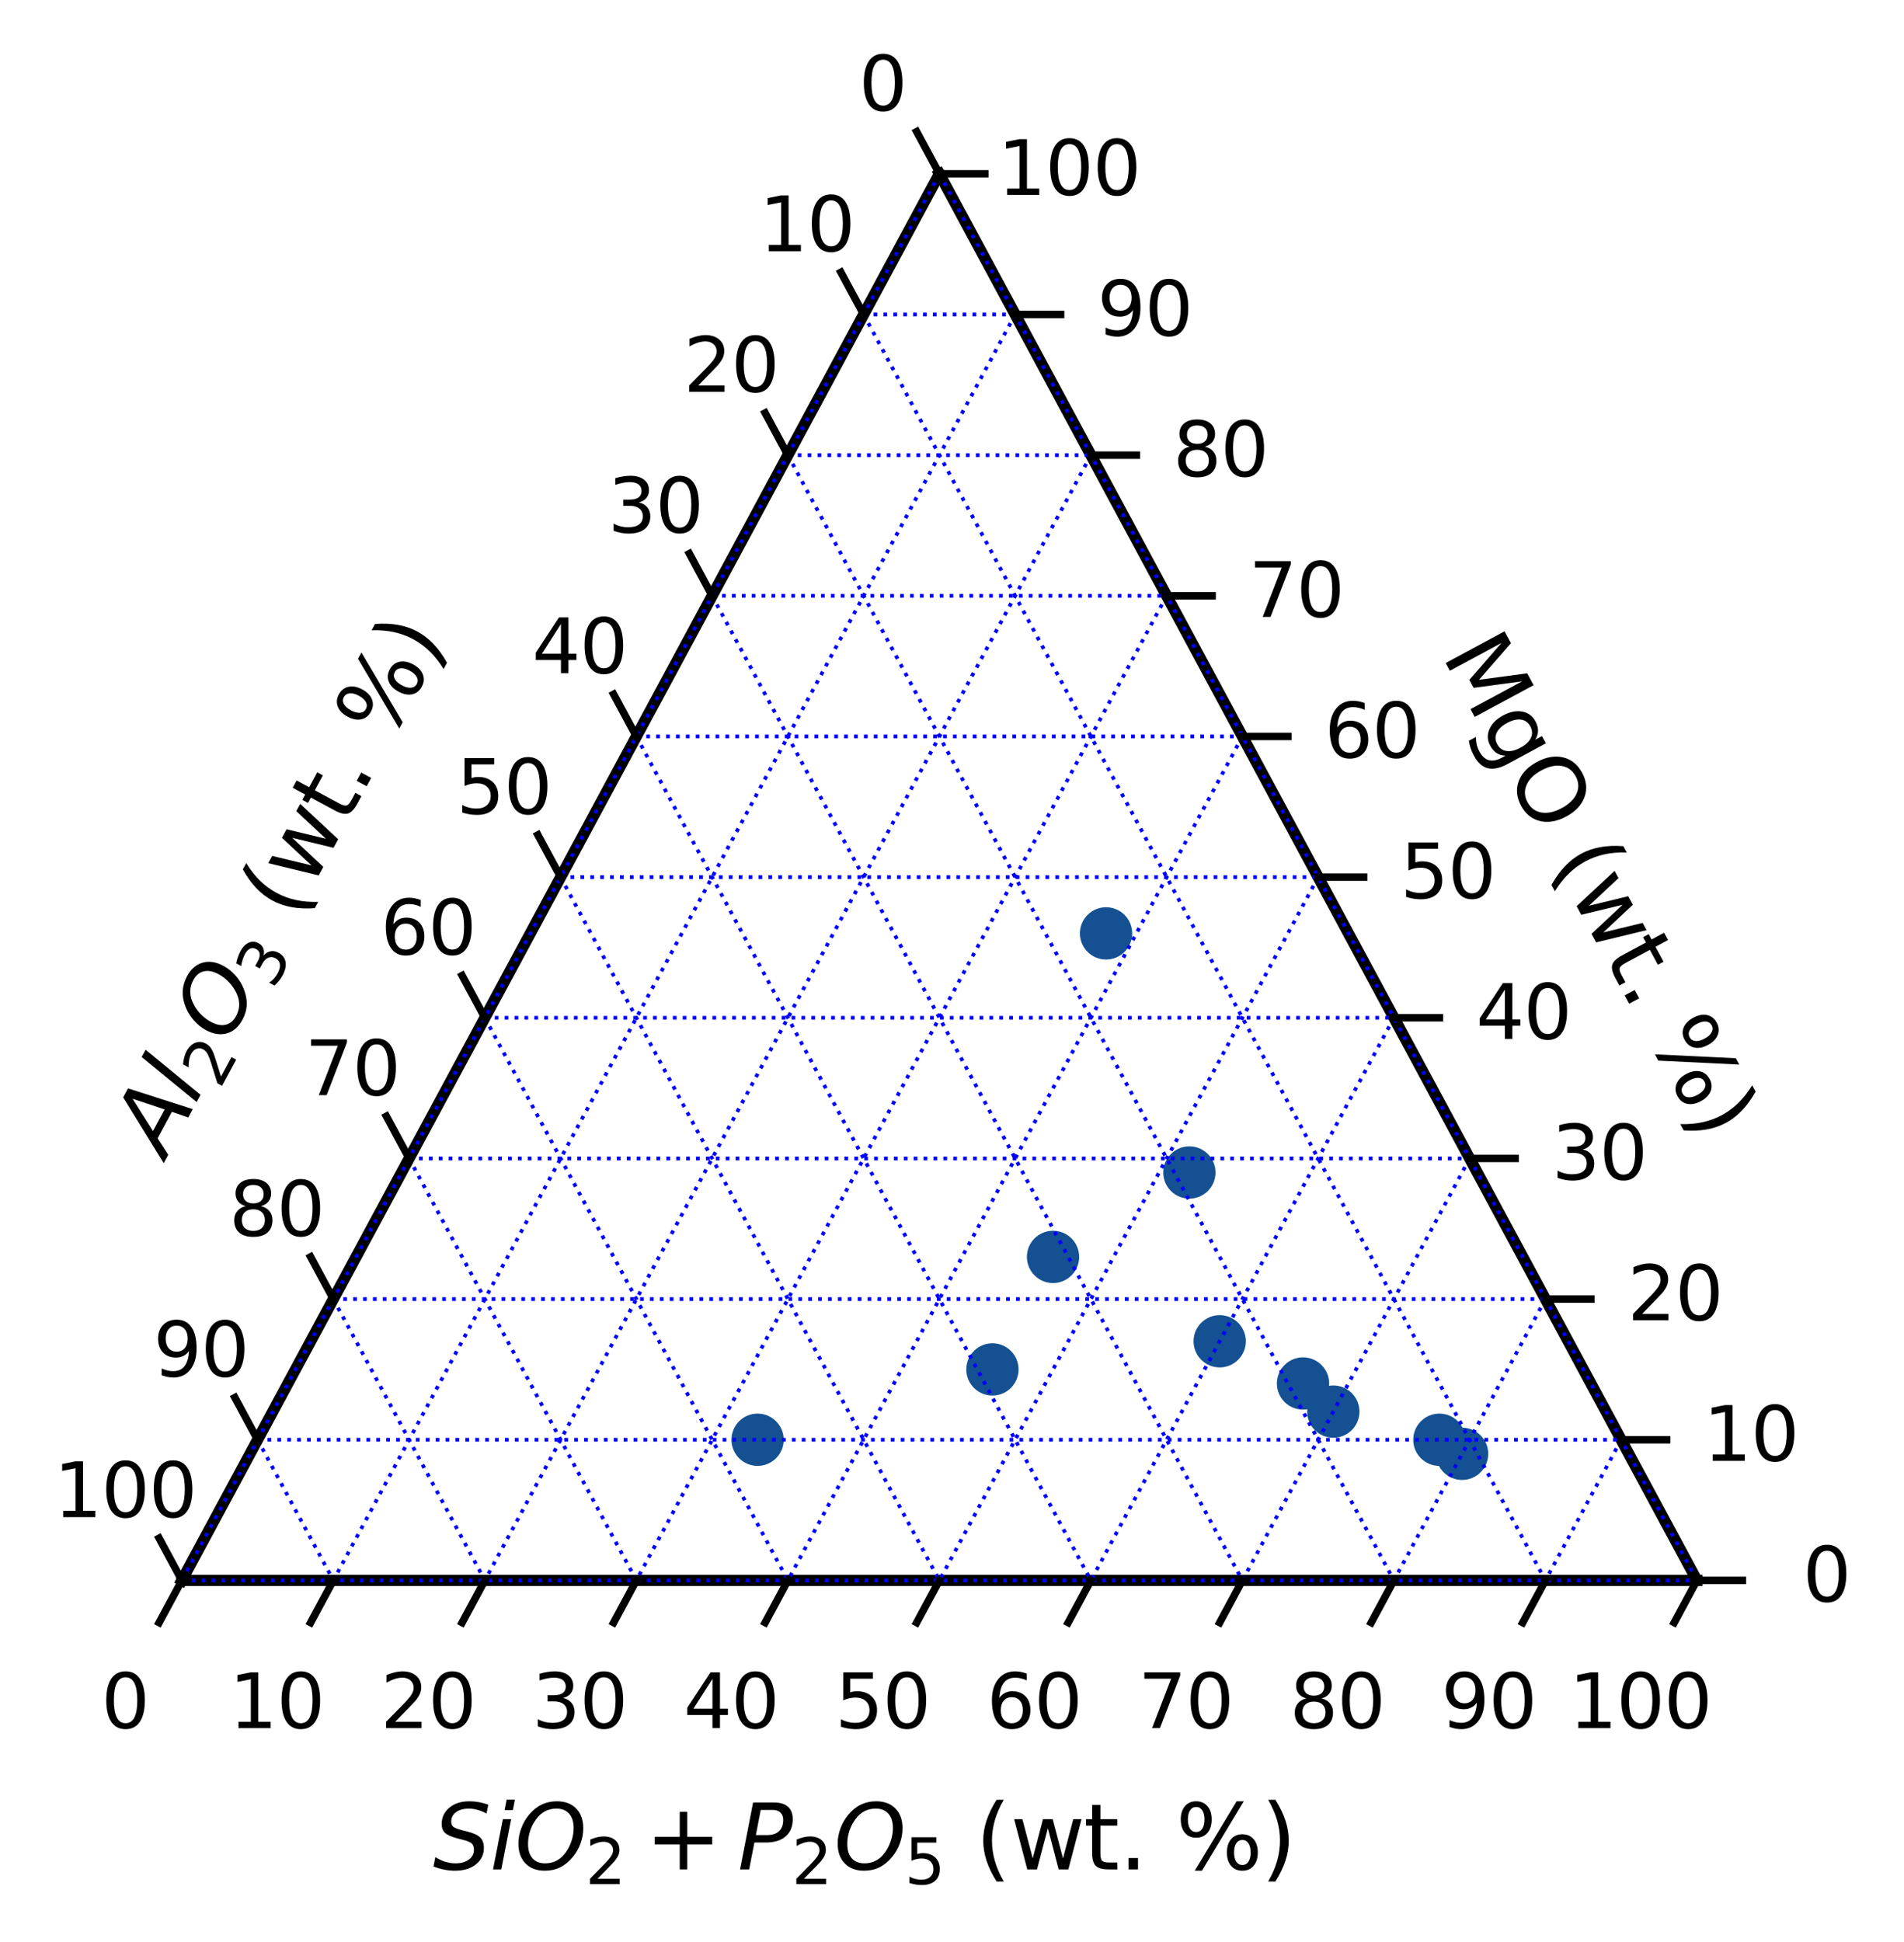 <?xml version="1.0" encoding="utf-8" standalone="no"?>
<!DOCTYPE svg PUBLIC "-//W3C//DTD SVG 1.1//EN"
  "http://www.w3.org/Graphics/SVG/1.1/DTD/svg11.dtd">
<svg xmlns:xlink="http://www.w3.org/1999/xlink" width="254.992pt" height="259.968pt" viewBox="0 0 254.992 259.968" xmlns="http://www.w3.org/2000/svg" version="1.1">
 <defs>
  <style type="text/css">*{stroke-linejoin: round; stroke-linecap: butt}</style>
 </defs>
 <g id="figure_1">
  <g id="patch_1">
   <path d="M 0 259.968 
L 254.992 259.968 
L 254.992 0 
L 0 0 
z
" style="fill: #ffffff"/>
  </g>
  <g id="axes_1">
   <g id="patch_2">
    <path d="M 227.262 211.581 
L 125.807 23.272 
L 24.353 211.581 
z
" clip-path="url(#pc6e5fe1f96)" style="fill: #ffffff; opacity: 0.7; stroke: #ffffff; stroke-linejoin: miter"/>
   </g>
   <g id="PathCollection_1">
    <defs>
     <path id="m7d4d87536a" d="M 0 3 
C 0.796 3 1.559 2.684 2.121 2.121 
C 2.684 1.559 3 0.796 3 0 
C 3 -0.796 2.684 -1.559 2.121 -2.121 
C 1.559 -2.684 0.796 -3 0 -3 
C -0.796 -3 -1.559 -2.684 -2.121 -2.121 
C -2.684 -1.559 -3 -0.796 -3 0 
C -3 0.796 -2.684 1.559 -2.121 2.121 
C -1.559 2.684 -0.796 3 0 3 
z
" style="stroke: #145092"/>
    </defs>
    <g clip-path="url(#pc6e5fe1f96)">
     <use xlink:href="#m7d4d87536a" x="163.346" y="179.568" style="fill: #145092; stroke: #145092"/>
     <use xlink:href="#m7d4d87536a" x="148.127" y="124.959" style="fill: #145092; stroke: #145092"/>
     <use xlink:href="#m7d4d87536a" x="101.458" y="192.75" style="fill: #145092; stroke: #145092"/>
     <use xlink:href="#m7d4d87536a" x="192.767" y="192.75" style="fill: #145092; stroke: #145092"/>
     <use xlink:href="#m7d4d87536a" x="195.811" y="194.633" style="fill: #145092; stroke: #145092"/>
     <use xlink:href="#m7d4d87536a" x="159.287" y="156.971" style="fill: #145092; stroke: #145092"/>
     <use xlink:href="#m7d4d87536a" x="132.909" y="183.335" style="fill: #145092; stroke: #145092"/>
     <use xlink:href="#m7d4d87536a" x="174.506" y="185.218" style="fill: #145092; stroke: #145092"/>
     <use xlink:href="#m7d4d87536a" x="178.564" y="188.984" style="fill: #145092; stroke: #145092"/>
     <use xlink:href="#m7d4d87536a" x="141.026" y="168.27" style="fill: #145092; stroke: #145092"/>
    </g>
   </g>
   <g id="line2d_1">
    <path d="M 24.353 211.581 
L 227.262 211.581 
" clip-path="url(#pc6e5fe1f96)" style="fill: none; stroke: #000000; stroke-width: 1.5; stroke-linecap: square"/>
   </g>
   <g id="line2d_2">
    <path d="M 125.807 23.272 
L 24.353 211.581 
" clip-path="url(#pc6e5fe1f96)" style="fill: none; stroke: #000000; stroke-width: 1.5; stroke-linecap: square"/>
   </g>
   <g id="line2d_3">
    <path d="M 125.807 23.272 
L 227.262 211.581 
" clip-path="url(#pc6e5fe1f96)" style="fill: none; stroke: #000000; stroke-width: 1.5; stroke-linecap: square"/>
   </g>
   <g id="line2d_4">
    <path d="M 24.353 211.581 
L 227.262 211.581 
" clip-path="url(#pc6e5fe1f96)" style="fill: none; stroke-dasharray: 0.5,0.825; stroke-dashoffset: 0; stroke: #0000ff; stroke-width: 0.5"/>
   </g>
   <g id="line2d_5">
    <path d="M 34.498 192.75 
L 217.116 192.75 
" clip-path="url(#pc6e5fe1f96)" style="fill: none; stroke-dasharray: 0.5,0.825; stroke-dashoffset: 0; stroke: #0000ff; stroke-width: 0.5"/>
   </g>
   <g id="line2d_6">
    <path d="M 44.644 173.919 
L 206.971 173.919 
" clip-path="url(#pc6e5fe1f96)" style="fill: none; stroke-dasharray: 0.5,0.825; stroke-dashoffset: 0; stroke: #0000ff; stroke-width: 0.5"/>
   </g>
   <g id="line2d_7">
    <path d="M 54.789 155.088 
L 196.826 155.088 
" clip-path="url(#pc6e5fe1f96)" style="fill: none; stroke-dasharray: 0.5,0.825; stroke-dashoffset: 0; stroke: #0000ff; stroke-width: 0.5"/>
   </g>
   <g id="line2d_8">
    <path d="M 64.935 136.257 
L 186.68 136.257 
" clip-path="url(#pc6e5fe1f96)" style="fill: none; stroke-dasharray: 0.5,0.825; stroke-dashoffset: 0; stroke: #0000ff; stroke-width: 0.5"/>
   </g>
   <g id="line2d_9">
    <path d="M 75.08 117.427 
L 176.535 117.427 
" clip-path="url(#pc6e5fe1f96)" style="fill: none; stroke-dasharray: 0.5,0.825; stroke-dashoffset: 0; stroke: #0000ff; stroke-width: 0.5"/>
   </g>
   <g id="line2d_10">
    <path d="M 85.226 98.596 
L 166.389 98.596 
" clip-path="url(#pc6e5fe1f96)" style="fill: none; stroke-dasharray: 0.5,0.825; stroke-dashoffset: 0; stroke: #0000ff; stroke-width: 0.5"/>
   </g>
   <g id="line2d_11">
    <path d="M 95.371 79.765 
L 156.244 79.765 
" clip-path="url(#pc6e5fe1f96)" style="fill: none; stroke-dasharray: 0.5,0.825; stroke-dashoffset: 0; stroke: #0000ff; stroke-width: 0.5"/>
   </g>
   <g id="line2d_12">
    <path d="M 105.516 60.934 
L 146.098 60.934 
" clip-path="url(#pc6e5fe1f96)" style="fill: none; stroke-dasharray: 0.5,0.825; stroke-dashoffset: 0; stroke: #0000ff; stroke-width: 0.5"/>
   </g>
   <g id="line2d_13">
    <path d="M 115.662 42.103 
L 135.953 42.103 
" clip-path="url(#pc6e5fe1f96)" style="fill: none; stroke-dasharray: 0.5,0.825; stroke-dashoffset: 0; stroke: #0000ff; stroke-width: 0.5"/>
   </g>
   <g id="line2d_14">
    <path d="M 125.807 23.272 
L 24.353 211.581 
" clip-path="url(#pc6e5fe1f96)" style="fill: none; stroke-dasharray: 0.5,0.825; stroke-dashoffset: 0; stroke: #0000ff; stroke-width: 0.5"/>
   </g>
   <g id="line2d_15">
    <path d="M 125.807 23.272 
L 227.262 211.581 
" clip-path="url(#pc6e5fe1f96)" style="fill: none; stroke-dasharray: 0.5,0.825; stroke-dashoffset: 0; stroke: #0000ff; stroke-width: 0.5"/>
   </g>
   <g id="line2d_16">
    <path d="M 135.953 42.103 
L 44.644 211.581 
" clip-path="url(#pc6e5fe1f96)" style="fill: none; stroke-dasharray: 0.5,0.825; stroke-dashoffset: 0; stroke: #0000ff; stroke-width: 0.5"/>
   </g>
   <g id="line2d_17">
    <path d="M 115.662 42.103 
L 206.971 211.581 
" clip-path="url(#pc6e5fe1f96)" style="fill: none; stroke-dasharray: 0.5,0.825; stroke-dashoffset: 0; stroke: #0000ff; stroke-width: 0.5"/>
   </g>
   <g id="line2d_18">
    <path d="M 146.098 60.934 
L 64.935 211.581 
" clip-path="url(#pc6e5fe1f96)" style="fill: none; stroke-dasharray: 0.5,0.825; stroke-dashoffset: 0; stroke: #0000ff; stroke-width: 0.5"/>
   </g>
   <g id="line2d_19">
    <path d="M 105.516 60.934 
L 186.68 211.581 
" clip-path="url(#pc6e5fe1f96)" style="fill: none; stroke-dasharray: 0.5,0.825; stroke-dashoffset: 0; stroke: #0000ff; stroke-width: 0.5"/>
   </g>
   <g id="line2d_20">
    <path d="M 156.244 79.765 
L 85.226 211.581 
" clip-path="url(#pc6e5fe1f96)" style="fill: none; stroke-dasharray: 0.5,0.825; stroke-dashoffset: 0; stroke: #0000ff; stroke-width: 0.5"/>
   </g>
   <g id="line2d_21">
    <path d="M 95.371 79.765 
L 166.389 211.581 
" clip-path="url(#pc6e5fe1f96)" style="fill: none; stroke-dasharray: 0.5,0.825; stroke-dashoffset: 0; stroke: #0000ff; stroke-width: 0.5"/>
   </g>
   <g id="line2d_22">
    <path d="M 166.389 98.596 
L 105.516 211.581 
" clip-path="url(#pc6e5fe1f96)" style="fill: none; stroke-dasharray: 0.5,0.825; stroke-dashoffset: 0; stroke: #0000ff; stroke-width: 0.5"/>
   </g>
   <g id="line2d_23">
    <path d="M 85.226 98.596 
L 146.098 211.581 
" clip-path="url(#pc6e5fe1f96)" style="fill: none; stroke-dasharray: 0.5,0.825; stroke-dashoffset: 0; stroke: #0000ff; stroke-width: 0.5"/>
   </g>
   <g id="line2d_24">
    <path d="M 176.535 117.427 
L 125.807 211.581 
" clip-path="url(#pc6e5fe1f96)" style="fill: none; stroke-dasharray: 0.5,0.825; stroke-dashoffset: 0; stroke: #0000ff; stroke-width: 0.5"/>
   </g>
   <g id="line2d_25">
    <path d="M 75.08 117.427 
L 125.807 211.581 
" clip-path="url(#pc6e5fe1f96)" style="fill: none; stroke-dasharray: 0.5,0.825; stroke-dashoffset: 0; stroke: #0000ff; stroke-width: 0.5"/>
   </g>
   <g id="line2d_26">
    <path d="M 186.68 136.257 
L 146.098 211.581 
" clip-path="url(#pc6e5fe1f96)" style="fill: none; stroke-dasharray: 0.5,0.825; stroke-dashoffset: 0; stroke: #0000ff; stroke-width: 0.5"/>
   </g>
   <g id="line2d_27">
    <path d="M 64.935 136.257 
L 105.516 211.581 
" clip-path="url(#pc6e5fe1f96)" style="fill: none; stroke-dasharray: 0.5,0.825; stroke-dashoffset: 0; stroke: #0000ff; stroke-width: 0.5"/>
   </g>
   <g id="line2d_28">
    <path d="M 196.826 155.088 
L 166.389 211.581 
" clip-path="url(#pc6e5fe1f96)" style="fill: none; stroke-dasharray: 0.5,0.825; stroke-dashoffset: 0; stroke: #0000ff; stroke-width: 0.5"/>
   </g>
   <g id="line2d_29">
    <path d="M 54.789 155.088 
L 85.226 211.581 
" clip-path="url(#pc6e5fe1f96)" style="fill: none; stroke-dasharray: 0.5,0.825; stroke-dashoffset: 0; stroke: #0000ff; stroke-width: 0.5"/>
   </g>
   <g id="line2d_30">
    <path d="M 206.971 173.919 
L 186.68 211.581 
" clip-path="url(#pc6e5fe1f96)" style="fill: none; stroke-dasharray: 0.5,0.825; stroke-dashoffset: 0; stroke: #0000ff; stroke-width: 0.5"/>
   </g>
   <g id="line2d_31">
    <path d="M 44.644 173.919 
L 64.935 211.581 
" clip-path="url(#pc6e5fe1f96)" style="fill: none; stroke-dasharray: 0.5,0.825; stroke-dashoffset: 0; stroke: #0000ff; stroke-width: 0.5"/>
   </g>
   <g id="line2d_32">
    <path d="M 217.116 192.75 
L 206.971 211.581 
" clip-path="url(#pc6e5fe1f96)" style="fill: none; stroke-dasharray: 0.5,0.825; stroke-dashoffset: 0; stroke: #0000ff; stroke-width: 0.5"/>
   </g>
   <g id="line2d_33">
    <path d="M 34.498 192.75 
L 44.644 211.581 
" clip-path="url(#pc6e5fe1f96)" style="fill: none; stroke-dasharray: 0.5,0.825; stroke-dashoffset: 0; stroke: #0000ff; stroke-width: 0.5"/>
   </g>
   <g id="line2d_34">
    <path d="M 227.262 211.581 
L 227.262 211.581 
" clip-path="url(#pc6e5fe1f96)" style="fill: none; stroke-dasharray: 0.5,0.825; stroke-dashoffset: 0; stroke: #0000ff; stroke-width: 0.5"/>
   </g>
   <g id="line2d_35">
    <path d="M 24.353 211.581 
L 24.353 211.581 
" clip-path="url(#pc6e5fe1f96)" style="fill: none; stroke-dasharray: 0.5,0.825; stroke-dashoffset: 0; stroke: #0000ff; stroke-width: 0.5"/>
   </g>
   <g id="line2d_36">
    <path d="M 227.262 211.581 
L 233.349 211.581 
" clip-path="url(#pc6e5fe1f96)" style="fill: none; stroke: #000000; stroke-linecap: square"/>
   </g>
   <g id="line2d_37">
    <path d="M 217.116 192.75 
L 223.204 192.75 
" clip-path="url(#pc6e5fe1f96)" style="fill: none; stroke: #000000; stroke-linecap: square"/>
   </g>
   <g id="line2d_38">
    <path d="M 206.971 173.919 
L 213.058 173.919 
" clip-path="url(#pc6e5fe1f96)" style="fill: none; stroke: #000000; stroke-linecap: square"/>
   </g>
   <g id="line2d_39">
    <path d="M 196.826 155.088 
L 202.913 155.088 
" clip-path="url(#pc6e5fe1f96)" style="fill: none; stroke: #000000; stroke-linecap: square"/>
   </g>
   <g id="line2d_40">
    <path d="M 186.68 136.257 
L 192.767 136.257 
" clip-path="url(#pc6e5fe1f96)" style="fill: none; stroke: #000000; stroke-linecap: square"/>
   </g>
   <g id="line2d_41">
    <path d="M 176.535 117.427 
L 182.622 117.427 
" clip-path="url(#pc6e5fe1f96)" style="fill: none; stroke: #000000; stroke-linecap: square"/>
   </g>
   <g id="line2d_42">
    <path d="M 166.389 98.596 
L 172.476 98.596 
" clip-path="url(#pc6e5fe1f96)" style="fill: none; stroke: #000000; stroke-linecap: square"/>
   </g>
   <g id="line2d_43">
    <path d="M 156.244 79.765 
L 162.331 79.765 
" clip-path="url(#pc6e5fe1f96)" style="fill: none; stroke: #000000; stroke-linecap: square"/>
   </g>
   <g id="line2d_44">
    <path d="M 146.098 60.934 
L 152.186 60.934 
" clip-path="url(#pc6e5fe1f96)" style="fill: none; stroke: #000000; stroke-linecap: square"/>
   </g>
   <g id="line2d_45">
    <path d="M 135.953 42.103 
L 142.04 42.103 
" clip-path="url(#pc6e5fe1f96)" style="fill: none; stroke: #000000; stroke-linecap: square"/>
   </g>
   <g id="line2d_46">
    <path d="M 125.807 23.272 
L 131.895 23.272 
" clip-path="url(#pc6e5fe1f96)" style="fill: none; stroke: #000000; stroke-linecap: square"/>
   </g>
   <g id="line2d_47">
    <path d="M 24.353 211.581 
L 21.309 205.932 
" clip-path="url(#pc6e5fe1f96)" style="fill: none; stroke: #000000; stroke-linecap: square"/>
   </g>
   <g id="line2d_48">
    <path d="M 34.498 192.75 
L 31.455 187.101 
" clip-path="url(#pc6e5fe1f96)" style="fill: none; stroke: #000000; stroke-linecap: square"/>
   </g>
   <g id="line2d_49">
    <path d="M 44.644 173.919 
L 41.6 168.27 
" clip-path="url(#pc6e5fe1f96)" style="fill: none; stroke: #000000; stroke-linecap: square"/>
   </g>
   <g id="line2d_50">
    <path d="M 54.789 155.088 
L 51.746 149.439 
" clip-path="url(#pc6e5fe1f96)" style="fill: none; stroke: #000000; stroke-linecap: square"/>
   </g>
   <g id="line2d_51">
    <path d="M 64.935 136.257 
L 61.891 130.608 
" clip-path="url(#pc6e5fe1f96)" style="fill: none; stroke: #000000; stroke-linecap: square"/>
   </g>
   <g id="line2d_52">
    <path d="M 75.08 117.427 
L 72.036 111.777 
" clip-path="url(#pc6e5fe1f96)" style="fill: none; stroke: #000000; stroke-linecap: square"/>
   </g>
   <g id="line2d_53">
    <path d="M 85.226 98.596 
L 82.182 92.946 
" clip-path="url(#pc6e5fe1f96)" style="fill: none; stroke: #000000; stroke-linecap: square"/>
   </g>
   <g id="line2d_54">
    <path d="M 95.371 79.765 
L 92.327 74.116 
" clip-path="url(#pc6e5fe1f96)" style="fill: none; stroke: #000000; stroke-linecap: square"/>
   </g>
   <g id="line2d_55">
    <path d="M 105.516 60.934 
L 102.473 55.285 
" clip-path="url(#pc6e5fe1f96)" style="fill: none; stroke: #000000; stroke-linecap: square"/>
   </g>
   <g id="line2d_56">
    <path d="M 115.662 42.103 
L 112.618 36.454 
" clip-path="url(#pc6e5fe1f96)" style="fill: none; stroke: #000000; stroke-linecap: square"/>
   </g>
   <g id="line2d_57">
    <path d="M 125.807 23.272 
L 122.764 17.623 
" clip-path="url(#pc6e5fe1f96)" style="fill: none; stroke: #000000; stroke-linecap: square"/>
   </g>
   <g id="line2d_58">
    <path d="M 24.353 211.581 
L 21.309 217.23 
" clip-path="url(#pc6e5fe1f96)" style="fill: none; stroke: #000000; stroke-linecap: square"/>
   </g>
   <g id="line2d_59">
    <path d="M 44.644 211.581 
L 41.6 217.23 
" clip-path="url(#pc6e5fe1f96)" style="fill: none; stroke: #000000; stroke-linecap: square"/>
   </g>
   <g id="line2d_60">
    <path d="M 64.935 211.581 
L 61.891 217.23 
" clip-path="url(#pc6e5fe1f96)" style="fill: none; stroke: #000000; stroke-linecap: square"/>
   </g>
   <g id="line2d_61">
    <path d="M 85.226 211.581 
L 82.182 217.23 
" clip-path="url(#pc6e5fe1f96)" style="fill: none; stroke: #000000; stroke-linecap: square"/>
   </g>
   <g id="line2d_62">
    <path d="M 105.516 211.581 
L 102.473 217.23 
" clip-path="url(#pc6e5fe1f96)" style="fill: none; stroke: #000000; stroke-linecap: square"/>
   </g>
   <g id="line2d_63">
    <path d="M 125.807 211.581 
L 122.764 217.23 
" clip-path="url(#pc6e5fe1f96)" style="fill: none; stroke: #000000; stroke-linecap: square"/>
   </g>
   <g id="line2d_64">
    <path d="M 146.098 211.581 
L 143.055 217.23 
" clip-path="url(#pc6e5fe1f96)" style="fill: none; stroke: #000000; stroke-linecap: square"/>
   </g>
   <g id="line2d_65">
    <path d="M 166.389 211.581 
L 163.346 217.23 
" clip-path="url(#pc6e5fe1f96)" style="fill: none; stroke: #000000; stroke-linecap: square"/>
   </g>
   <g id="line2d_66">
    <path d="M 186.68 211.581 
L 183.636 217.23 
" clip-path="url(#pc6e5fe1f96)" style="fill: none; stroke: #000000; stroke-linecap: square"/>
   </g>
   <g id="line2d_67">
    <path d="M 206.971 211.581 
L 203.927 217.23 
" clip-path="url(#pc6e5fe1f96)" style="fill: none; stroke: #000000; stroke-linecap: square"/>
   </g>
   <g id="line2d_68">
    <path d="M 227.262 211.581 
L 224.218 217.23 
" clip-path="url(#pc6e5fe1f96)" style="fill: none; stroke: #000000; stroke-linecap: square"/>
   </g>
   <g id="text_1">
    <!-- 0 -->
    <g transform="translate(241.429 214.406) scale(0.1 -0.1)">
     <defs>
      <path id="DejaVuSans-30" d="M 2034 4250 
Q 1547 4250 1301 3770 
Q 1056 3291 1056 2328 
Q 1056 1369 1301 889 
Q 1547 409 2034 409 
Q 2525 409 2770 889 
Q 3016 1369 3016 2328 
Q 3016 3291 2770 3770 
Q 2525 4250 2034 4250 
z
M 2034 4750 
Q 2819 4750 3233 4129 
Q 3647 3509 3647 2328 
Q 3647 1150 3233 529 
Q 2819 -91 2034 -91 
Q 1250 -91 836 529 
Q 422 1150 422 2328 
Q 422 3509 836 4129 
Q 1250 4750 2034 4750 
z
" transform="scale(0.016)"/>
     </defs>
     <use xlink:href="#DejaVuSans-30"/>
    </g>
   </g>
   <g id="text_2">
    <!-- 10 -->
    <g transform="translate(228.103 195.575) scale(0.1 -0.1)">
     <defs>
      <path id="DejaVuSans-31" d="M 794 531 
L 1825 531 
L 1825 4091 
L 703 3866 
L 703 4441 
L 1819 4666 
L 2450 4666 
L 2450 531 
L 3481 531 
L 3481 0 
L 794 0 
L 794 531 
z
" transform="scale(0.016)"/>
     </defs>
     <use xlink:href="#DejaVuSans-31"/>
     <use xlink:href="#DejaVuSans-30" x="63.623"/>
    </g>
   </g>
   <g id="text_3">
    <!-- 20 -->
    <g transform="translate(217.957 176.744) scale(0.1 -0.1)">
     <defs>
      <path id="DejaVuSans-32" d="M 1228 531 
L 3431 531 
L 3431 0 
L 469 0 
L 469 531 
Q 828 903 1448 1529 
Q 2069 2156 2228 2338 
Q 2531 2678 2651 2914 
Q 2772 3150 2772 3378 
Q 2772 3750 2511 3984 
Q 2250 4219 1831 4219 
Q 1534 4219 1204 4116 
Q 875 4013 500 3803 
L 500 4441 
Q 881 4594 1212 4672 
Q 1544 4750 1819 4750 
Q 2544 4750 2975 4387 
Q 3406 4025 3406 3419 
Q 3406 3131 3298 2873 
Q 3191 2616 2906 2266 
Q 2828 2175 2409 1742 
Q 1991 1309 1228 531 
z
" transform="scale(0.016)"/>
     </defs>
     <use xlink:href="#DejaVuSans-32"/>
     <use xlink:href="#DejaVuSans-30" x="63.623"/>
    </g>
   </g>
   <g id="text_4">
    <!-- 30 -->
    <g transform="translate(207.812 157.913) scale(0.1 -0.1)">
     <defs>
      <path id="DejaVuSans-33" d="M 2597 2516 
Q 3050 2419 3304 2112 
Q 3559 1806 3559 1356 
Q 3559 666 3084 287 
Q 2609 -91 1734 -91 
Q 1441 -91 1130 -33 
Q 819 25 488 141 
L 488 750 
Q 750 597 1062 519 
Q 1375 441 1716 441 
Q 2309 441 2620 675 
Q 2931 909 2931 1356 
Q 2931 1769 2642 2001 
Q 2353 2234 1838 2234 
L 1294 2234 
L 1294 2753 
L 1863 2753 
Q 2328 2753 2575 2939 
Q 2822 3125 2822 3475 
Q 2822 3834 2567 4026 
Q 2313 4219 1838 4219 
Q 1578 4219 1281 4162 
Q 984 4106 628 3988 
L 628 4550 
Q 988 4650 1302 4700 
Q 1616 4750 1894 4750 
Q 2613 4750 3031 4423 
Q 3450 4097 3450 3541 
Q 3450 3153 3228 2886 
Q 3006 2619 2597 2516 
z
" transform="scale(0.016)"/>
     </defs>
     <use xlink:href="#DejaVuSans-33"/>
     <use xlink:href="#DejaVuSans-30" x="63.623"/>
    </g>
   </g>
   <g id="text_5">
    <!-- 40 -->
    <g transform="translate(197.666 139.082) scale(0.1 -0.1)">
     <defs>
      <path id="DejaVuSans-34" d="M 2419 4116 
L 825 1625 
L 2419 1625 
L 2419 4116 
z
M 2253 4666 
L 3047 4666 
L 3047 1625 
L 3713 1625 
L 3713 1100 
L 3047 1100 
L 3047 0 
L 2419 0 
L 2419 1100 
L 313 1100 
L 313 1709 
L 2253 4666 
z
" transform="scale(0.016)"/>
     </defs>
     <use xlink:href="#DejaVuSans-34"/>
     <use xlink:href="#DejaVuSans-30" x="63.623"/>
    </g>
   </g>
   <g id="text_6">
    <!-- 50 -->
    <g transform="translate(187.521 120.251) scale(0.1 -0.1)">
     <defs>
      <path id="DejaVuSans-35" d="M 691 4666 
L 3169 4666 
L 3169 4134 
L 1269 4134 
L 1269 2991 
Q 1406 3038 1543 3061 
Q 1681 3084 1819 3084 
Q 2600 3084 3056 2656 
Q 3513 2228 3513 1497 
Q 3513 744 3044 326 
Q 2575 -91 1722 -91 
Q 1428 -91 1123 -41 
Q 819 9 494 109 
L 494 744 
Q 775 591 1075 516 
Q 1375 441 1709 441 
Q 2250 441 2565 725 
Q 2881 1009 2881 1497 
Q 2881 1984 2565 2268 
Q 2250 2553 1709 2553 
Q 1456 2553 1204 2497 
Q 953 2441 691 2322 
L 691 4666 
z
" transform="scale(0.016)"/>
     </defs>
     <use xlink:href="#DejaVuSans-35"/>
     <use xlink:href="#DejaVuSans-30" x="63.623"/>
    </g>
   </g>
   <g id="text_7">
    <!-- 60 -->
    <g transform="translate(177.375 101.42) scale(0.1 -0.1)">
     <defs>
      <path id="DejaVuSans-36" d="M 2113 2584 
Q 1688 2584 1439 2293 
Q 1191 2003 1191 1497 
Q 1191 994 1439 701 
Q 1688 409 2113 409 
Q 2538 409 2786 701 
Q 3034 994 3034 1497 
Q 3034 2003 2786 2293 
Q 2538 2584 2113 2584 
z
M 3366 4563 
L 3366 3988 
Q 3128 4100 2886 4159 
Q 2644 4219 2406 4219 
Q 1781 4219 1451 3797 
Q 1122 3375 1075 2522 
Q 1259 2794 1537 2939 
Q 1816 3084 2150 3084 
Q 2853 3084 3261 2657 
Q 3669 2231 3669 1497 
Q 3669 778 3244 343 
Q 2819 -91 2113 -91 
Q 1303 -91 875 529 
Q 447 1150 447 2328 
Q 447 3434 972 4092 
Q 1497 4750 2381 4750 
Q 2619 4750 2861 4703 
Q 3103 4656 3366 4563 
z
" transform="scale(0.016)"/>
     </defs>
     <use xlink:href="#DejaVuSans-36"/>
     <use xlink:href="#DejaVuSans-30" x="63.623"/>
    </g>
   </g>
   <g id="text_8">
    <!-- 70 -->
    <g transform="translate(167.23 82.59) scale(0.1 -0.1)">
     <defs>
      <path id="DejaVuSans-37" d="M 525 4666 
L 3525 4666 
L 3525 4397 
L 1831 0 
L 1172 0 
L 2766 4134 
L 525 4134 
L 525 4666 
z
" transform="scale(0.016)"/>
     </defs>
     <use xlink:href="#DejaVuSans-37"/>
     <use xlink:href="#DejaVuSans-30" x="63.623"/>
    </g>
   </g>
   <g id="text_9">
    <!-- 80 -->
    <g transform="translate(157.085 63.759) scale(0.1 -0.1)">
     <defs>
      <path id="DejaVuSans-38" d="M 2034 2216 
Q 1584 2216 1326 1975 
Q 1069 1734 1069 1313 
Q 1069 891 1326 650 
Q 1584 409 2034 409 
Q 2484 409 2743 651 
Q 3003 894 3003 1313 
Q 3003 1734 2745 1975 
Q 2488 2216 2034 2216 
z
M 1403 2484 
Q 997 2584 770 2862 
Q 544 3141 544 3541 
Q 544 4100 942 4425 
Q 1341 4750 2034 4750 
Q 2731 4750 3128 4425 
Q 3525 4100 3525 3541 
Q 3525 3141 3298 2862 
Q 3072 2584 2669 2484 
Q 3125 2378 3379 2068 
Q 3634 1759 3634 1313 
Q 3634 634 3220 271 
Q 2806 -91 2034 -91 
Q 1263 -91 848 271 
Q 434 634 434 1313 
Q 434 1759 690 2068 
Q 947 2378 1403 2484 
z
M 1172 3481 
Q 1172 3119 1398 2916 
Q 1625 2713 2034 2713 
Q 2441 2713 2670 2916 
Q 2900 3119 2900 3481 
Q 2900 3844 2670 4047 
Q 2441 4250 2034 4250 
Q 1625 4250 1398 4047 
Q 1172 3844 1172 3481 
z
" transform="scale(0.016)"/>
     </defs>
     <use xlink:href="#DejaVuSans-38"/>
     <use xlink:href="#DejaVuSans-30" x="63.623"/>
    </g>
   </g>
   <g id="text_10">
    <!-- 90 -->
    <g transform="translate(146.939 44.928) scale(0.1 -0.1)">
     <defs>
      <path id="DejaVuSans-39" d="M 703 97 
L 703 672 
Q 941 559 1184 500 
Q 1428 441 1663 441 
Q 2288 441 2617 861 
Q 2947 1281 2994 2138 
Q 2813 1869 2534 1725 
Q 2256 1581 1919 1581 
Q 1219 1581 811 2004 
Q 403 2428 403 3163 
Q 403 3881 828 4315 
Q 1253 4750 1959 4750 
Q 2769 4750 3195 4129 
Q 3622 3509 3622 2328 
Q 3622 1225 3098 567 
Q 2575 -91 1691 -91 
Q 1453 -91 1209 -44 
Q 966 3 703 97 
z
M 1959 2075 
Q 2384 2075 2632 2365 
Q 2881 2656 2881 3163 
Q 2881 3666 2632 3958 
Q 2384 4250 1959 4250 
Q 1534 4250 1286 3958 
Q 1038 3666 1038 3163 
Q 1038 2656 1286 2365 
Q 1534 2075 1959 2075 
z
" transform="scale(0.016)"/>
     </defs>
     <use xlink:href="#DejaVuSans-39"/>
     <use xlink:href="#DejaVuSans-30" x="63.623"/>
    </g>
   </g>
   <g id="text_11">
    <!-- 100 -->
    <g transform="translate(133.612 26.097) scale(0.1 -0.1)">
     <use xlink:href="#DejaVuSans-31"/>
     <use xlink:href="#DejaVuSans-30" x="63.623"/>
     <use xlink:href="#DejaVuSans-30" x="127.246"/>
    </g>
   </g>
   <g id="text_12">
    <!-- 100 -->
    <g transform="translate(7.2 203.107) scale(0.1 -0.1)">
     <use xlink:href="#DejaVuSans-31"/>
     <use xlink:href="#DejaVuSans-30" x="63.623"/>
     <use xlink:href="#DejaVuSans-30" x="127.246"/>
    </g>
   </g>
   <g id="text_13">
    <!-- 90 -->
    <g transform="translate(20.527 184.276) scale(0.1 -0.1)">
     <use xlink:href="#DejaVuSans-39"/>
     <use xlink:href="#DejaVuSans-30" x="63.623"/>
    </g>
   </g>
   <g id="text_14">
    <!-- 80 -->
    <g transform="translate(30.672 165.445) scale(0.1 -0.1)">
     <use xlink:href="#DejaVuSans-38"/>
     <use xlink:href="#DejaVuSans-30" x="63.623"/>
    </g>
   </g>
   <g id="text_15">
    <!-- 70 -->
    <g transform="translate(40.818 146.614) scale(0.1 -0.1)">
     <use xlink:href="#DejaVuSans-37"/>
     <use xlink:href="#DejaVuSans-30" x="63.623"/>
    </g>
   </g>
   <g id="text_16">
    <!-- 60 -->
    <g transform="translate(50.963 127.784) scale(0.1 -0.1)">
     <use xlink:href="#DejaVuSans-36"/>
     <use xlink:href="#DejaVuSans-30" x="63.623"/>
    </g>
   </g>
   <g id="text_17">
    <!-- 50 -->
    <g transform="translate(61.109 108.953) scale(0.1 -0.1)">
     <use xlink:href="#DejaVuSans-35"/>
     <use xlink:href="#DejaVuSans-30" x="63.623"/>
    </g>
   </g>
   <g id="text_18">
    <!-- 40 -->
    <g transform="translate(71.254 90.122) scale(0.1 -0.1)">
     <use xlink:href="#DejaVuSans-34"/>
     <use xlink:href="#DejaVuSans-30" x="63.623"/>
    </g>
   </g>
   <g id="text_19">
    <!-- 30 -->
    <g transform="translate(81.399 71.291) scale(0.1 -0.1)">
     <use xlink:href="#DejaVuSans-33"/>
     <use xlink:href="#DejaVuSans-30" x="63.623"/>
    </g>
   </g>
   <g id="text_20">
    <!-- 20 -->
    <g transform="translate(91.545 52.46) scale(0.1 -0.1)">
     <use xlink:href="#DejaVuSans-32"/>
     <use xlink:href="#DejaVuSans-30" x="63.623"/>
    </g>
   </g>
   <g id="text_21">
    <!-- 10 -->
    <g transform="translate(101.69 33.629) scale(0.1 -0.1)">
     <use xlink:href="#DejaVuSans-31"/>
     <use xlink:href="#DejaVuSans-30" x="63.623"/>
    </g>
   </g>
   <g id="text_22">
    <!-- 0 -->
    <g transform="translate(115.017 14.798) scale(0.1 -0.1)">
     <use xlink:href="#DejaVuSans-30"/>
    </g>
   </g>
   <g id="text_23">
    <!-- 0 -->
    <g transform="translate(13.562 231.353) scale(0.1 -0.1)">
     <use xlink:href="#DejaVuSans-30"/>
    </g>
   </g>
   <g id="text_24">
    <!-- 10 -->
    <g transform="translate(30.672 231.353) scale(0.1 -0.1)">
     <use xlink:href="#DejaVuSans-31"/>
     <use xlink:href="#DejaVuSans-30" x="63.623"/>
    </g>
   </g>
   <g id="text_25">
    <!-- 20 -->
    <g transform="translate(50.963 231.353) scale(0.1 -0.1)">
     <use xlink:href="#DejaVuSans-32"/>
     <use xlink:href="#DejaVuSans-30" x="63.623"/>
    </g>
   </g>
   <g id="text_26">
    <!-- 30 -->
    <g transform="translate(71.254 231.353) scale(0.1 -0.1)">
     <use xlink:href="#DejaVuSans-33"/>
     <use xlink:href="#DejaVuSans-30" x="63.623"/>
    </g>
   </g>
   <g id="text_27">
    <!-- 40 -->
    <g transform="translate(91.545 231.353) scale(0.1 -0.1)">
     <use xlink:href="#DejaVuSans-34"/>
     <use xlink:href="#DejaVuSans-30" x="63.623"/>
    </g>
   </g>
   <g id="text_28">
    <!-- 50 -->
    <g transform="translate(111.836 231.353) scale(0.1 -0.1)">
     <use xlink:href="#DejaVuSans-35"/>
     <use xlink:href="#DejaVuSans-30" x="63.623"/>
    </g>
   </g>
   <g id="text_29">
    <!-- 60 -->
    <g transform="translate(132.127 231.353) scale(0.1 -0.1)">
     <use xlink:href="#DejaVuSans-36"/>
     <use xlink:href="#DejaVuSans-30" x="63.623"/>
    </g>
   </g>
   <g id="text_30">
    <!-- 70 -->
    <g transform="translate(152.418 231.353) scale(0.1 -0.1)">
     <use xlink:href="#DejaVuSans-37"/>
     <use xlink:href="#DejaVuSans-30" x="63.623"/>
    </g>
   </g>
   <g id="text_31">
    <!-- 80 -->
    <g transform="translate(172.709 231.353) scale(0.1 -0.1)">
     <use xlink:href="#DejaVuSans-38"/>
     <use xlink:href="#DejaVuSans-30" x="63.623"/>
    </g>
   </g>
   <g id="text_32">
    <!-- 90 -->
    <g transform="translate(192.999 231.353) scale(0.1 -0.1)">
     <use xlink:href="#DejaVuSans-39"/>
     <use xlink:href="#DejaVuSans-30" x="63.623"/>
    </g>
   </g>
   <g id="text_33">
    <!-- 100 -->
    <g transform="translate(210.109 231.353) scale(0.1 -0.1)">
     <use xlink:href="#DejaVuSans-31"/>
     <use xlink:href="#DejaVuSans-30" x="63.623"/>
     <use xlink:href="#DejaVuSans-30" x="127.246"/>
    </g>
   </g>
   <g id="text_34">
    <!-- $Al_2O_3$ (wt. %) -->
    <g transform="translate(22.237 155.149) rotate(-61.686) scale(0.12 -0.12)">
     <defs>
      <path id="DejaVuSans-Oblique-41" d="M 2356 4666 
L 3072 4666 
L 3938 0 
L 3278 0 
L 3084 1197 
L 984 1197 
L 325 0 
L -341 0 
L 2356 4666 
z
M 2584 4044 
L 1275 1722 
L 2988 1722 
L 2584 4044 
z
" transform="scale(0.016)"/>
      <path id="DejaVuSans-Oblique-6c" d="M 1172 4863 
L 1747 4863 
L 800 0 
L 225 0 
L 1172 4863 
z
" transform="scale(0.016)"/>
      <path id="DejaVuSans-Oblique-4f" d="M 2919 4238 
Q 2400 4238 2003 3986 
Q 1606 3734 1313 3219 
Q 1125 2891 1026 2522 
Q 928 2153 928 1778 
Q 928 1128 1239 775 
Q 1550 422 2119 422 
Q 2631 422 3032 676 
Q 3434 931 3719 1434 
Q 3909 1772 4009 2142 
Q 4109 2513 4109 2881 
Q 4109 3528 3796 3883 
Q 3484 4238 2919 4238 
z
M 2100 -91 
Q 1241 -91 748 418 
Q 256 928 256 1813 
Q 256 2319 448 2847 
Q 641 3375 978 3788 
Q 1375 4272 1862 4511 
Q 2350 4750 2938 4750 
Q 3794 4750 4287 4245 
Q 4781 3741 4781 2869 
Q 4781 2331 4593 1812 
Q 4406 1294 4056 872 
Q 3656 384 3173 146 
Q 2691 -91 2100 -91 
z
" transform="scale(0.016)"/>
      <path id="DejaVuSans-20" transform="scale(0.016)"/>
      <path id="DejaVuSans-28" d="M 1984 4856 
Q 1566 4138 1362 3434 
Q 1159 2731 1159 2009 
Q 1159 1288 1364 580 
Q 1569 -128 1984 -844 
L 1484 -844 
Q 1016 -109 783 600 
Q 550 1309 550 2009 
Q 550 2706 781 3412 
Q 1013 4119 1484 4856 
L 1984 4856 
z
" transform="scale(0.016)"/>
      <path id="DejaVuSans-77" d="M 269 3500 
L 844 3500 
L 1563 769 
L 2278 3500 
L 2956 3500 
L 3675 769 
L 4391 3500 
L 4966 3500 
L 4050 0 
L 3372 0 
L 2619 2869 
L 1863 0 
L 1184 0 
L 269 3500 
z
" transform="scale(0.016)"/>
      <path id="DejaVuSans-74" d="M 1172 4494 
L 1172 3500 
L 2356 3500 
L 2356 3053 
L 1172 3053 
L 1172 1153 
Q 1172 725 1289 603 
Q 1406 481 1766 481 
L 2356 481 
L 2356 0 
L 1766 0 
Q 1100 0 847 248 
Q 594 497 594 1153 
L 594 3053 
L 172 3053 
L 172 3500 
L 594 3500 
L 594 4494 
L 1172 4494 
z
" transform="scale(0.016)"/>
      <path id="DejaVuSans-2e" d="M 684 794 
L 1344 794 
L 1344 0 
L 684 0 
L 684 794 
z
" transform="scale(0.016)"/>
      <path id="DejaVuSans-25" d="M 4653 2053 
Q 4381 2053 4226 1822 
Q 4072 1591 4072 1178 
Q 4072 772 4226 539 
Q 4381 306 4653 306 
Q 4919 306 5073 539 
Q 5228 772 5228 1178 
Q 5228 1588 5073 1820 
Q 4919 2053 4653 2053 
z
M 4653 2450 
Q 5147 2450 5437 2106 
Q 5728 1763 5728 1178 
Q 5728 594 5436 251 
Q 5144 -91 4653 -91 
Q 4153 -91 3862 251 
Q 3572 594 3572 1178 
Q 3572 1766 3864 2108 
Q 4156 2450 4653 2450 
z
M 1428 4353 
Q 1159 4353 1004 4120 
Q 850 3888 850 3481 
Q 850 3069 1003 2837 
Q 1156 2606 1428 2606 
Q 1700 2606 1854 2837 
Q 2009 3069 2009 3481 
Q 2009 3884 1853 4118 
Q 1697 4353 1428 4353 
z
M 4250 4750 
L 4750 4750 
L 1831 -91 
L 1331 -91 
L 4250 4750 
z
M 1428 4750 
Q 1922 4750 2215 4408 
Q 2509 4066 2509 3481 
Q 2509 2891 2217 2550 
Q 1925 2209 1428 2209 
Q 931 2209 642 2551 
Q 353 2894 353 3481 
Q 353 4063 643 4406 
Q 934 4750 1428 4750 
z
" transform="scale(0.016)"/>
      <path id="DejaVuSans-29" d="M 513 4856 
L 1013 4856 
Q 1481 4119 1714 3412 
Q 1947 2706 1947 2009 
Q 1947 1309 1714 600 
Q 1481 -109 1013 -844 
L 513 -844 
Q 928 -128 1133 580 
Q 1338 1288 1338 2009 
Q 1338 2731 1133 3434 
Q 928 4138 513 4856 
z
" transform="scale(0.016)"/>
     </defs>
     <use xlink:href="#DejaVuSans-Oblique-41" transform="translate(0 0.016)"/>
     <use xlink:href="#DejaVuSans-Oblique-6c" transform="translate(68.408 0.016)"/>
     <use xlink:href="#DejaVuSans-32" transform="translate(96.191 -16.391) scale(0.7)"/>
     <use xlink:href="#DejaVuSans-Oblique-4f" transform="translate(143.462 0.016)"/>
     <use xlink:href="#DejaVuSans-33" transform="translate(222.173 -16.391) scale(0.7)"/>
     <use xlink:href="#DejaVuSans-20" transform="translate(269.443 0.016)"/>
     <use xlink:href="#DejaVuSans-28" transform="translate(301.23 0.016)"/>
     <use xlink:href="#DejaVuSans-77" transform="translate(340.244 0.016)"/>
     <use xlink:href="#DejaVuSans-74" transform="translate(422.031 0.016)"/>
     <use xlink:href="#DejaVuSans-2e" transform="translate(461.24 0.016)"/>
     <use xlink:href="#DejaVuSans-20" transform="translate(493.027 0.016)"/>
     <use xlink:href="#DejaVuSans-25" transform="translate(524.814 0.016)"/>
     <use xlink:href="#DejaVuSans-29" transform="translate(619.834 0.016)"/>
    </g>
   </g>
   <g id="text_35">
    <!-- MgO (wt. %) -->
    <g transform="translate(193.04 87.703) rotate(-298.314) scale(0.12 -0.12)">
     <defs>
      <path id="DejaVuSans-4d" d="M 628 4666 
L 1569 4666 
L 2759 1491 
L 3956 4666 
L 4897 4666 
L 4897 0 
L 4281 0 
L 4281 4097 
L 3078 897 
L 2444 897 
L 1241 4097 
L 1241 0 
L 628 0 
L 628 4666 
z
" transform="scale(0.016)"/>
      <path id="DejaVuSans-67" d="M 2906 1791 
Q 2906 2416 2648 2759 
Q 2391 3103 1925 3103 
Q 1463 3103 1205 2759 
Q 947 2416 947 1791 
Q 947 1169 1205 825 
Q 1463 481 1925 481 
Q 2391 481 2648 825 
Q 2906 1169 2906 1791 
z
M 3481 434 
Q 3481 -459 3084 -895 
Q 2688 -1331 1869 -1331 
Q 1566 -1331 1297 -1286 
Q 1028 -1241 775 -1147 
L 775 -588 
Q 1028 -725 1275 -790 
Q 1522 -856 1778 -856 
Q 2344 -856 2625 -561 
Q 2906 -266 2906 331 
L 2906 616 
Q 2728 306 2450 153 
Q 2172 0 1784 0 
Q 1141 0 747 490 
Q 353 981 353 1791 
Q 353 2603 747 3093 
Q 1141 3584 1784 3584 
Q 2172 3584 2450 3431 
Q 2728 3278 2906 2969 
L 2906 3500 
L 3481 3500 
L 3481 434 
z
" transform="scale(0.016)"/>
      <path id="DejaVuSans-4f" d="M 2522 4238 
Q 1834 4238 1429 3725 
Q 1025 3213 1025 2328 
Q 1025 1447 1429 934 
Q 1834 422 2522 422 
Q 3209 422 3611 934 
Q 4013 1447 4013 2328 
Q 4013 3213 3611 3725 
Q 3209 4238 2522 4238 
z
M 2522 4750 
Q 3503 4750 4090 4092 
Q 4678 3434 4678 2328 
Q 4678 1225 4090 567 
Q 3503 -91 2522 -91 
Q 1538 -91 948 565 
Q 359 1222 359 2328 
Q 359 3434 948 4092 
Q 1538 4750 2522 4750 
z
" transform="scale(0.016)"/>
     </defs>
     <use xlink:href="#DejaVuSans-4d"/>
     <use xlink:href="#DejaVuSans-67" x="86.279"/>
     <use xlink:href="#DejaVuSans-4f" x="149.756"/>
     <use xlink:href="#DejaVuSans-20" x="228.467"/>
     <use xlink:href="#DejaVuSans-28" x="260.254"/>
     <use xlink:href="#DejaVuSans-77" x="299.268"/>
     <use xlink:href="#DejaVuSans-74" x="381.055"/>
     <use xlink:href="#DejaVuSans-2e" x="420.264"/>
     <use xlink:href="#DejaVuSans-20" x="452.051"/>
     <use xlink:href="#DejaVuSans-25" x="483.838"/>
     <use xlink:href="#DejaVuSans-29" x="578.857"/>
    </g>
   </g>
   <g id="text_36">
    <!-- $SiO_2 + P_2O_5$ (wt. %) -->
    <g transform="translate(57.983 250.273) scale(0.12 -0.12)">
     <defs>
      <path id="DejaVuSans-Oblique-53" d="M 3859 4513 
L 3738 3897 
Q 3422 4066 3111 4152 
Q 2800 4238 2509 4238 
Q 1944 4238 1609 3991 
Q 1275 3744 1275 3334 
Q 1275 3109 1398 2989 
Q 1522 2869 2034 2731 
L 2413 2638 
Q 3053 2472 3303 2217 
Q 3553 1963 3553 1503 
Q 3553 797 2998 353 
Q 2444 -91 1538 -91 
Q 1166 -91 791 -17 
Q 416 56 38 206 
L 166 856 
Q 513 641 861 531 
Q 1209 422 1556 422 
Q 2147 422 2503 684 
Q 2859 947 2859 1369 
Q 2859 1650 2717 1795 
Q 2575 1941 2106 2059 
L 1728 2156 
Q 1081 2325 845 2545 
Q 609 2766 609 3163 
Q 609 3859 1145 4304 
Q 1681 4750 2541 4750 
Q 2875 4750 3203 4690 
Q 3531 4631 3859 4513 
z
" transform="scale(0.016)"/>
      <path id="DejaVuSans-Oblique-69" d="M 1172 4863 
L 1747 4863 
L 1606 4134 
L 1031 4134 
L 1172 4863 
z
M 909 3500 
L 1484 3500 
L 800 0 
L 225 0 
L 909 3500 
z
" transform="scale(0.016)"/>
      <path id="DejaVuSans-2b" d="M 2944 4013 
L 2944 2272 
L 4684 2272 
L 4684 1741 
L 2944 1741 
L 2944 0 
L 2419 0 
L 2419 1741 
L 678 1741 
L 678 2272 
L 2419 2272 
L 2419 4013 
L 2944 4013 
z
" transform="scale(0.016)"/>
      <path id="DejaVuSans-Oblique-50" d="M 1081 4666 
L 2541 4666 
Q 3178 4666 3512 4369 
Q 3847 4072 3847 3500 
Q 3847 2731 3353 2303 
Q 2859 1875 1966 1875 
L 1172 1875 
L 806 0 
L 172 0 
L 1081 4666 
z
M 1613 4147 
L 1275 2394 
L 2069 2394 
Q 2606 2394 2893 2669 
Q 3181 2944 3181 3456 
Q 3181 3784 2986 3965 
Q 2791 4147 2438 4147 
L 1613 4147 
z
" transform="scale(0.016)"/>
     </defs>
     <use xlink:href="#DejaVuSans-Oblique-53" transform="translate(0 0.016)"/>
     <use xlink:href="#DejaVuSans-Oblique-69" transform="translate(63.477 0.016)"/>
     <use xlink:href="#DejaVuSans-Oblique-4f" transform="translate(91.26 0.016)"/>
     <use xlink:href="#DejaVuSans-32" transform="translate(169.971 -16.391) scale(0.7)"/>
     <use xlink:href="#DejaVuSans-2b" transform="translate(236.724 0.016)"/>
     <use xlink:href="#DejaVuSans-Oblique-50" transform="translate(339.995 0.016)"/>
     <use xlink:href="#DejaVuSans-32" transform="translate(400.298 -16.391) scale(0.7)"/>
     <use xlink:href="#DejaVuSans-Oblique-4f" transform="translate(447.568 0.016)"/>
     <use xlink:href="#DejaVuSans-35" transform="translate(526.279 -16.391) scale(0.7)"/>
     <use xlink:href="#DejaVuSans-20" transform="translate(573.55 0.016)"/>
     <use xlink:href="#DejaVuSans-28" transform="translate(605.337 0.016)"/>
     <use xlink:href="#DejaVuSans-77" transform="translate(644.351 0.016)"/>
     <use xlink:href="#DejaVuSans-74" transform="translate(726.138 0.016)"/>
     <use xlink:href="#DejaVuSans-2e" transform="translate(765.347 0.016)"/>
     <use xlink:href="#DejaVuSans-20" transform="translate(797.134 0.016)"/>
     <use xlink:href="#DejaVuSans-25" transform="translate(828.921 0.016)"/>
     <use xlink:href="#DejaVuSans-29" transform="translate(923.94 0.016)"/>
    </g>
   </g>
  </g>
 </g>
 <defs>
  <clipPath id="pc6e5fe1f96">
   <rect x="14.207" y="15.885" width="223.2" height="217.44"/>
  </clipPath>
 </defs>
</svg>
